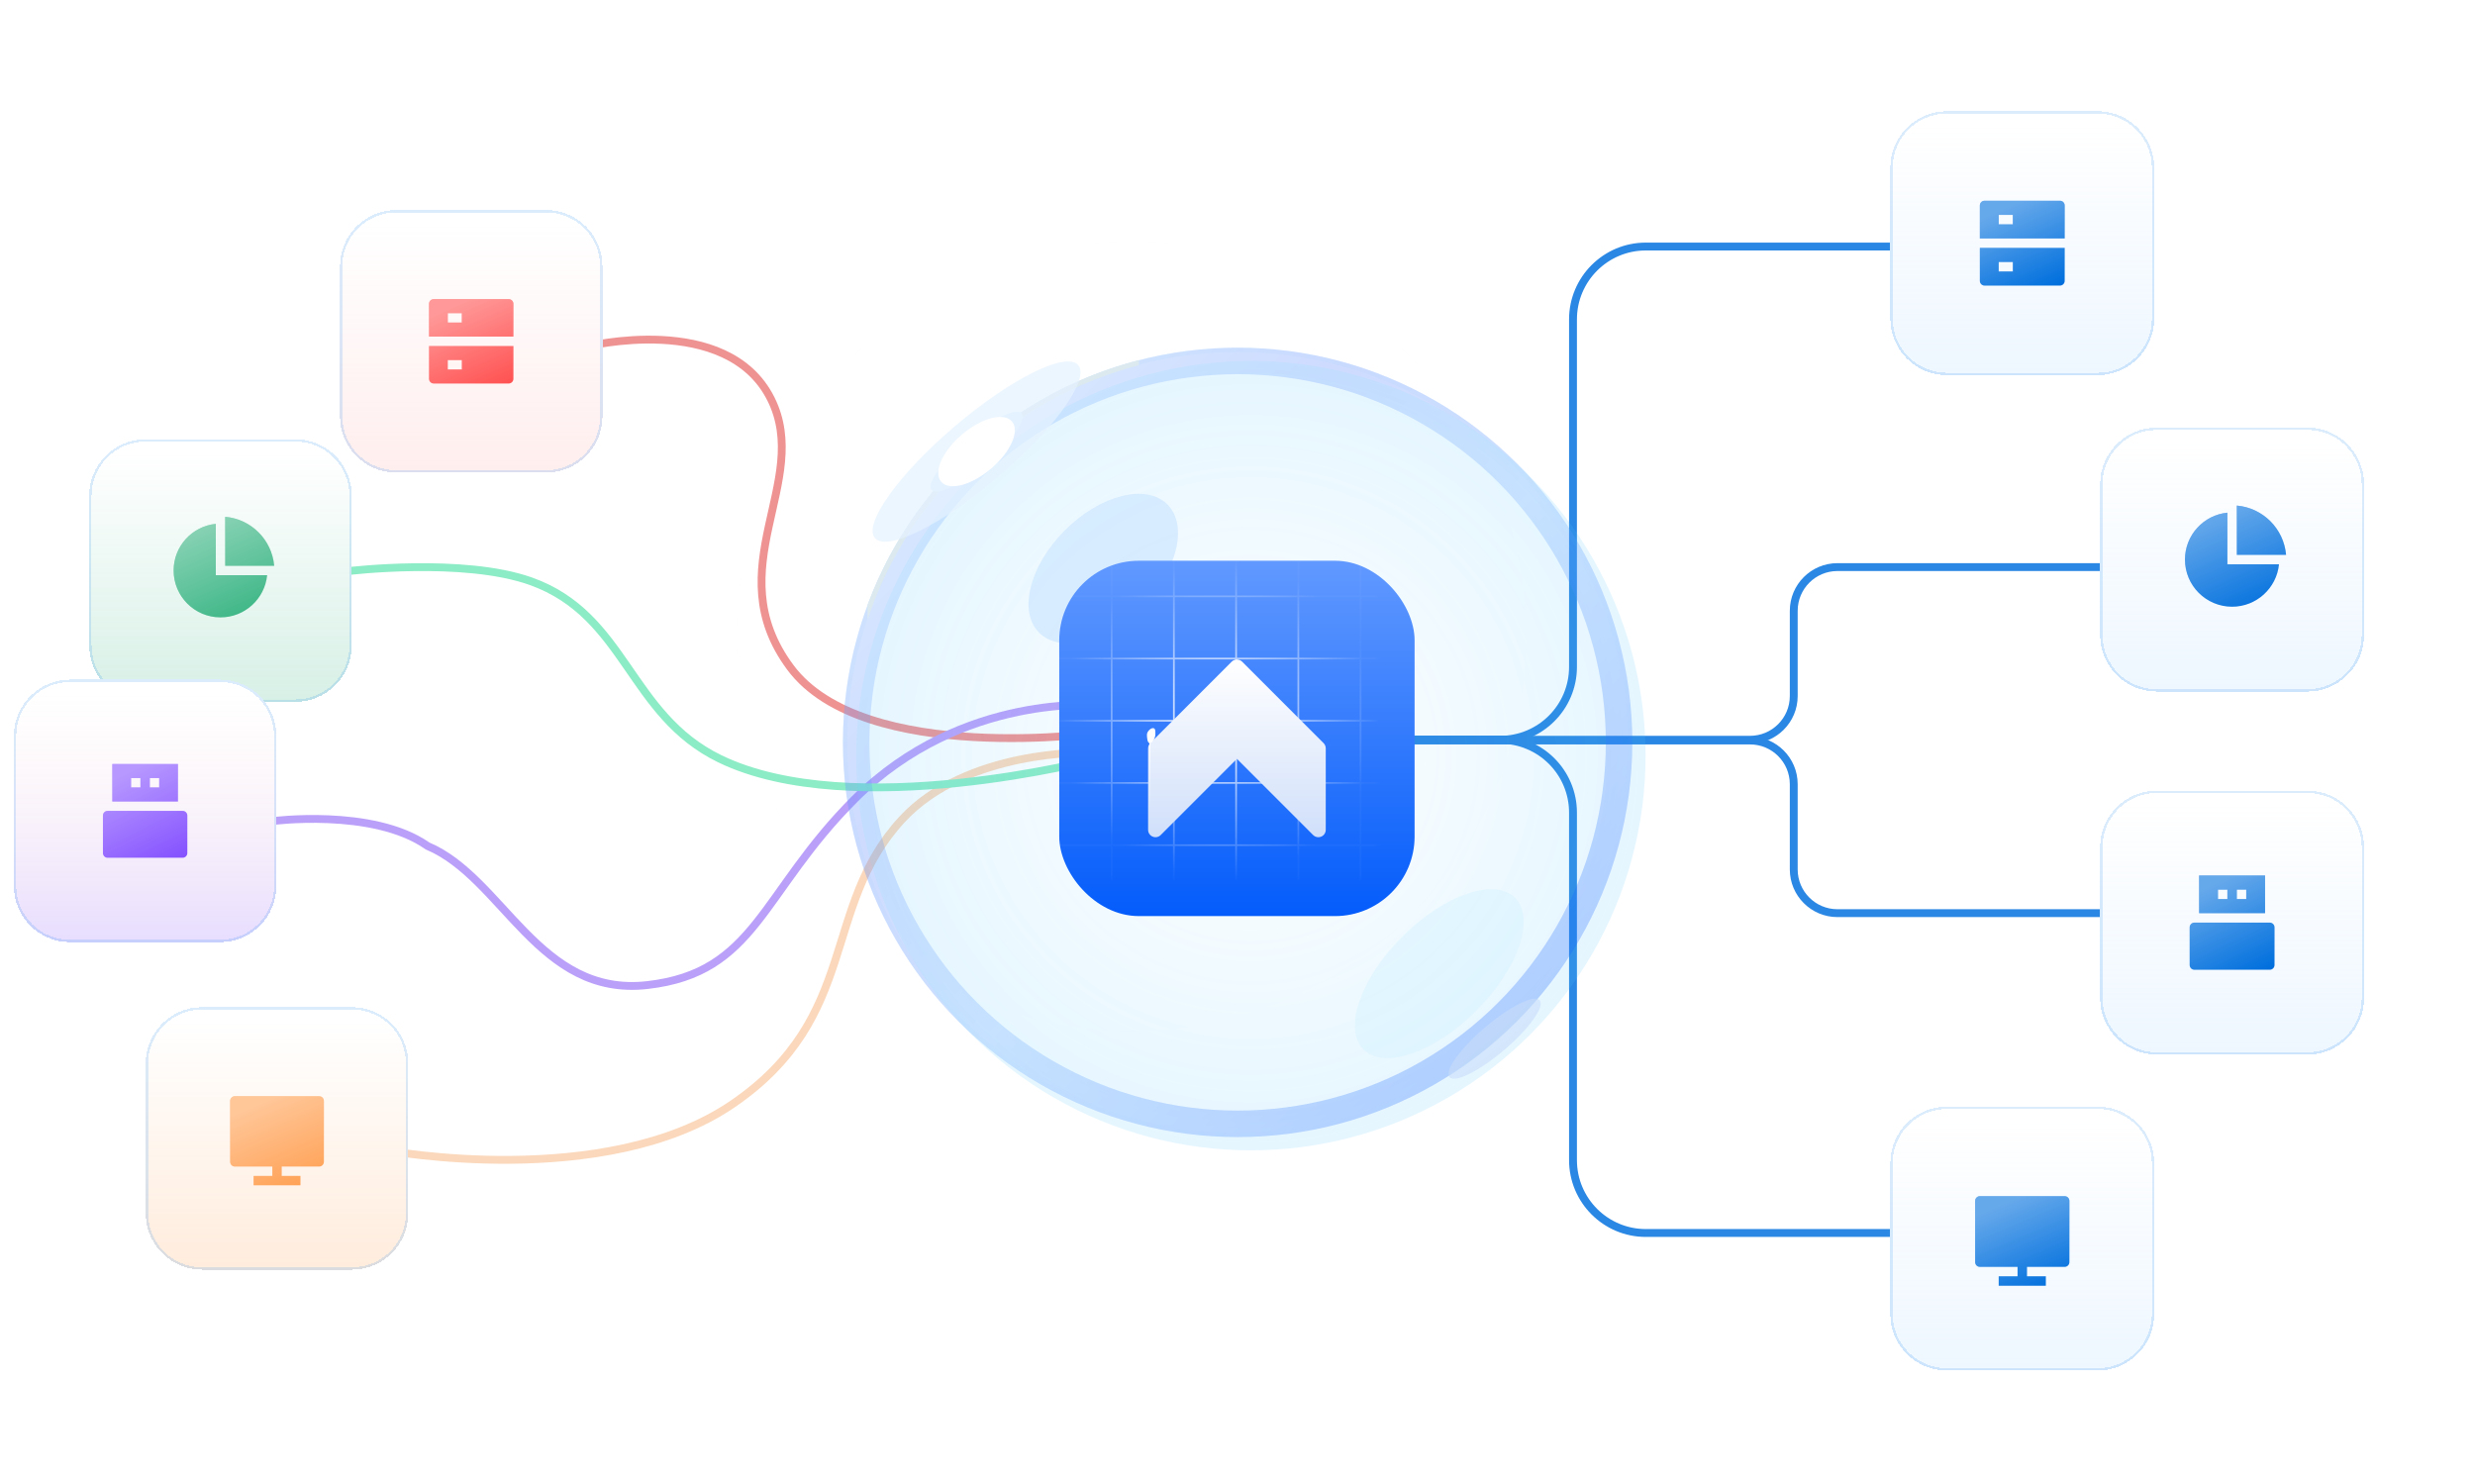 <svg width="714" height="428" viewBox="0 0 714 428" fill="none" xmlns="http://www.w3.org/2000/svg">
<path d="M168.954 100.017C168.954 100.017 209.697 89.784 222.378 115.052C234.376 138.96 206.787 163.915 227.99 192.523C249.193 221.132 318 211.317 318 211.317" stroke="#EF9292" stroke-width="2.258"/>
<path d="M313.714 217.131C313.714 217.131 278.942 216.169 260.26 236.354C236.756 261.748 248.196 293.299 211.381 318.471C174.566 343.643 111.335 331.845 111.335 331.845" stroke="#FBD8BB" stroke-width="2.258"/>
<path d="M317.524 203.492C317.524 203.492 277.604 199.52 246.624 230.457C219.525 257.519 218.139 280.626 186.743 284.179C155.348 287.733 145.239 253.298 123.328 244.045C107.526 232.966 78.002 236.938 78.002 236.938" stroke="#BBA0F9" stroke-width="2.258"/>
<path d="M100.383 164.77C100.383 164.77 133.726 160.738 153.183 167.696C180.618 177.506 181.422 206.169 207.646 218.895C245.954 237.485 316.572 218.895 316.572 218.895" stroke="#8BECC5" stroke-width="2.258"/>
<path d="M382.145 213.411H432.768C444.376 213.411 453.786 204.001 453.786 192.393V92.138C453.786 80.531 463.196 71.121 474.804 71.121L551 71.121" stroke="#2A87E3" stroke-width="2.27"/>
<path d="M382.145 213.411H432.768C444.376 213.411 453.786 222.821 453.786 234.429V334.684C453.786 346.292 463.196 355.702 474.804 355.702H552.5" stroke="#2A87E3" stroke-width="2.27"/>
<path d="M382.145 213.411H504.857C511.822 213.411 517.468 207.765 517.468 200.8V176.209C517.468 169.245 523.114 163.599 530.078 163.599H611" stroke="#2A87E3" stroke-width="2.27"/>
<path d="M382.145 213.621H504.857C511.822 213.621 517.468 219.267 517.468 226.232V250.823C517.468 257.788 523.114 263.434 530.078 263.434H611" stroke="#2A87E3" stroke-width="2.27"/>
<g opacity="0.5" filter="url(#filter0_f_1_13412)">
<g opacity="0.7" filter="url(#filter1_i_1_13412)">
<circle cx="357.037" cy="214.169" r="113.866" fill="#C4C4C4" fill-opacity="0.01"/>
</g>
<circle cx="357.037" cy="214.169" r="113.229" stroke="url(#paint0_linear_1_13412)" stroke-opacity="0.2" stroke-width="1.275"/>
<g filter="url(#filter2_f_1_13412)">
<circle cx="357.037" cy="214.169" r="110.041" stroke="url(#paint1_linear_1_13412)" stroke-opacity="0.6" stroke-width="7.649"/>
</g>
<g opacity="0.3" filter="url(#filter3_i_1_13412)">
<circle cx="357.037" cy="214.169" r="113.866" fill="url(#paint2_radial_1_13412)"/>
</g>
<circle cx="357.037" cy="214.169" r="113.229" stroke="url(#paint3_linear_1_13412)" stroke-opacity="0.1" stroke-width="1.275"/>
<g opacity="0.7" filter="url(#filter4_f_1_13412)">
<ellipse cx="318.277" cy="164.022" rx="15.637" ry="26.168" transform="rotate(45 318.277 164.022)" fill="#9BCDFF"/>
</g>
<g opacity="0.35" filter="url(#filter5_f_1_13412)">
<ellipse cx="415.208" cy="280.88" rx="15.11" ry="30.925" transform="rotate(45 415.208 280.88)" fill="#9BE1FF"/>
</g>
<g filter="url(#filter6_f_1_13412)">
<path d="M328.57 105.36C291.75 114.967 262.28 142.768 250.341 178.585H250.288V174.456C263.166 139.852 292.388 113.202 328.57 103.89V105.36Z" fill="#B9D4DF"/>
</g>
<g filter="url(#filter7_f_1_13412)">
<ellipse cx="281.721" cy="130.278" rx="17.08" ry="4.27" transform="rotate(-40.381 281.721 130.278)" fill="#CAE5FF"/>
</g>
<g opacity="0.7" filter="url(#filter8_f_1_13412)">
<ellipse cx="281.721" cy="130.277" rx="38.503" ry="9.626" transform="rotate(-40.381 281.721 130.277)" fill="#CAE5FF"/>
</g>
<g filter="url(#filter9_f_1_13412)">
<ellipse cx="431.17" cy="299.653" rx="17.08" ry="4.27" transform="rotate(-40.381 431.17 299.653)" fill="#8FB9F4" fill-opacity="0.6"/>
</g>
<g filter="url(#filter10_f_1_13412)">
<ellipse cx="281.721" cy="130.277" rx="13.41" ry="6.474" transform="rotate(-40.381 281.721 130.277)" fill="white"/>
</g>
</g>
<g clip-path="url(#clip0_1_13412)">
<rect x="305.578" y="161.768" width="102.513" height="102.513" rx="22.954" fill="url(#paint4_linear_1_13412)"/>
<mask id="mask0_1_13412" style="mask-type:alpha" maskUnits="userSpaceOnUse" x="305" y="161" width="93" height="93">
<rect x="305.307" y="161.768" width="92.088" height="91.817" fill="url(#paint5_radial_1_13412)"/>
</mask>
<g mask="url(#mask0_1_13412)">
<line x1="320.699" y1="123.157" x2="320.699" y2="292.197" stroke="white" stroke-width="0.499"/>
<line x1="338.65" y1="123.157" x2="338.65" y2="292.197" stroke="white" stroke-width="0.499"/>
<line x1="356.601" y1="123.157" x2="356.601" y2="292.197" stroke="white" stroke-width="0.499"/>
<line x1="374.552" y1="123.157" x2="374.552" y2="292.197" stroke="white" stroke-width="0.499"/>
<line x1="392.503" y1="123.157" x2="392.503" y2="292.197" stroke="white" stroke-width="0.499"/>
<line x1="440.872" y1="172.023" x2="271.832" y2="172.023" stroke="white" stroke-width="0.499"/>
<line x1="440.872" y1="189.974" x2="271.832" y2="189.974" stroke="white" stroke-width="0.499"/>
<line x1="440.872" y1="207.926" x2="271.832" y2="207.926" stroke="white" stroke-width="0.499"/>
<line x1="440.872" y1="225.877" x2="271.832" y2="225.877" stroke="white" stroke-width="0.499"/>
<line x1="440.872" y1="243.828" x2="271.832" y2="243.828" stroke="white" stroke-width="0.499"/>
</g>
<g clip-path="url(#clip1_1_13412)" filter="url(#filter11_dd_1_13412)">
<path d="M381.835 211.514L358.343 188.022C357.508 187.187 356.159 187.187 355.324 188.022L331.832 211.514C331.431 211.913 331.207 212.455 331.207 213.024V236.515C331.207 237.378 331.725 238.159 332.524 238.488C333.323 238.821 334.241 238.638 334.852 238.025L356.834 216.043L378.815 238.025C379.223 238.433 379.77 238.651 380.325 238.651C380.6 238.651 380.878 238.599 381.143 238.488C381.942 238.16 382.461 237.378 382.461 236.515V213.023C382.461 212.455 382.236 211.913 381.835 211.514Z" fill="url(#paint6_linear_1_13412)"/>
</g>
<path d="M331.736 212.812L331.736 233.126" stroke="url(#paint7_linear_1_13412)" stroke-width="0.271" stroke-linecap="round"/>
<g filter="url(#filter12_f_1_13412)">
<path d="M333.303 211.922C333.303 212.713 332.542 214.425 331.751 214.425C330.961 214.425 330.877 212.713 330.877 211.922C330.877 211.131 331.835 210.053 332.626 210.053C333.417 210.053 333.303 211.131 333.303 211.922Z" fill="white"/>
</g>
</g>
<g filter="url(#filter13_di_1_13412)">
<path d="M42.046 306.1C42.046 297.137 49.312 289.871 58.276 289.871H101.554C110.517 289.871 117.783 297.137 117.783 306.1V349.378C117.783 358.341 110.517 365.607 101.554 365.607H58.276C49.312 365.607 42.046 358.341 42.046 349.378V306.1Z" fill="white" shape-rendering="crispEdges"/>
<path d="M42.046 306.1C42.046 297.137 49.312 289.871 58.276 289.871H101.554C110.517 289.871 117.783 297.137 117.783 306.1V349.378C117.783 358.341 110.517 365.607 101.554 365.607H58.276C49.312 365.607 42.046 358.341 42.046 349.378V306.1Z" fill="url(#paint8_linear_1_13412)" fill-opacity="0.2" shape-rendering="crispEdges"/>
<path d="M42.385 306.1C42.385 297.323 49.499 290.209 58.276 290.209H101.554C110.33 290.209 117.445 297.323 117.445 306.1V349.378C117.445 358.154 110.33 365.269 101.554 365.269H58.276C49.499 365.269 42.385 358.154 42.385 349.378V306.1Z" stroke="#1380ED" stroke-opacity="0.15" stroke-width="0.676" shape-rendering="crispEdges"/>
<path d="M81.267 335.853V338.558H86.677V341.263H73.153V338.558H78.563V335.853H67.732C66.991 335.853 66.391 335.246 66.391 334.491V316.929C66.391 316.177 67.006 315.567 67.732 315.567H92.098C92.839 315.567 93.439 316.174 93.439 316.929V334.491C93.439 335.243 92.824 335.853 92.098 335.853H81.267Z" fill="#FFA053"/>
<path d="M81.267 335.853V338.558H86.677V341.263H73.153V338.558H78.563V335.853H67.732C66.991 335.853 66.391 335.246 66.391 334.491V316.929C66.391 316.177 67.006 315.567 67.732 315.567H92.098C92.839 315.567 93.439 316.174 93.439 316.929V334.491C93.439 335.243 92.824 335.853 92.098 335.853H81.267Z" fill="url(#paint9_linear_1_13412)" fill-opacity="0.4"/>
</g>
<g filter="url(#filter14_di_1_13412)">
<path d="M25.741 142.271C25.741 133.308 33.007 126.042 41.97 126.042H85.248C94.211 126.042 101.477 133.308 101.477 142.271V185.549C101.477 194.512 94.211 201.779 85.248 201.779H41.97C33.007 201.779 25.741 194.512 25.741 185.549V142.271Z" fill="white" shape-rendering="crispEdges"/>
<path d="M25.741 142.271C25.741 133.308 33.007 126.042 41.97 126.042H85.248C94.211 126.042 101.477 133.308 101.477 142.271V185.549C101.477 194.512 94.211 201.779 85.248 201.779H41.97C33.007 201.779 25.741 194.512 25.741 185.549V142.271Z" fill="url(#paint10_linear_1_13412)" fill-opacity="0.2" shape-rendering="crispEdges"/>
<path d="M26.079 142.271C26.079 133.495 33.194 126.38 41.97 126.38H85.248C94.025 126.38 101.139 133.495 101.139 142.271V185.549C101.139 194.326 94.024 201.44 85.248 201.44H41.97C33.194 201.44 26.079 194.326 26.079 185.549V142.271Z" stroke="#1380ED" stroke-opacity="0.15" stroke-width="0.676" shape-rendering="crispEdges"/>
<g clip-path="url(#clip2_1_13412)">
<path d="M62.257 150.453V165.263H77.067C76.388 172.097 70.622 177.435 63.609 177.435C56.14 177.435 50.085 171.38 50.085 163.911C50.085 156.898 55.423 151.132 62.257 150.453ZM64.962 148.416C72.472 149.062 78.457 155.047 79.104 162.558H64.962V148.416Z" fill="#37B482"/>
<path d="M62.257 150.453V165.263H77.067C76.388 172.097 70.622 177.435 63.609 177.435C56.14 177.435 50.085 171.38 50.085 163.911C50.085 156.898 55.423 151.132 62.257 150.453ZM64.962 148.416C72.472 149.062 78.457 155.047 79.104 162.558H64.962V148.416Z" fill="url(#paint11_linear_1_13412)" fill-opacity="0.4"/>
</g>
</g>
<g filter="url(#filter15_di_1_13412)">
<path d="M4 211.612C4 202.648 11.266 195.382 20.229 195.382H63.507C72.471 195.382 79.737 202.648 79.737 211.612V254.89C79.737 263.853 72.471 271.119 63.507 271.119H20.229C11.266 271.119 4 263.853 4 254.89V211.612Z" fill="white" shape-rendering="crispEdges"/>
<path d="M4 211.612C4 202.648 11.266 195.382 20.229 195.382H63.507C72.471 195.382 79.737 202.648 79.737 211.612V254.89C79.737 263.853 72.471 271.119 63.507 271.119H20.229C11.266 271.119 4 263.853 4 254.89V211.612Z" fill="url(#paint12_linear_1_13412)" fill-opacity="0.2" shape-rendering="crispEdges"/>
<path d="M4.338 211.612C4.338 202.835 11.453 195.72 20.229 195.72H63.507C72.284 195.72 79.398 202.835 79.398 211.612V254.89C79.398 263.666 72.284 270.781 63.507 270.781H20.229C11.453 270.781 4.338 263.666 4.338 254.89V211.612Z" stroke="#1380ED" stroke-opacity="0.15" stroke-width="0.676" shape-rendering="crispEdges"/>
<path d="M31.049 233.251H52.688C53.435 233.251 54.04 233.856 54.04 234.603V245.423C54.04 246.17 53.435 246.775 52.688 246.775H31.049C30.302 246.775 29.696 246.17 29.696 245.423V234.603C29.696 233.856 30.302 233.251 31.049 233.251ZM32.401 219.727H51.335V230.546H32.401V219.727ZM37.811 223.784V226.489H40.516V223.784H37.811ZM43.221 223.784V226.489H45.925V223.784H43.221Z" fill="#8653FF"/>
<path d="M31.049 233.251H52.688C53.435 233.251 54.04 233.856 54.04 234.603V245.423C54.04 246.17 53.435 246.775 52.688 246.775H31.049C30.302 246.775 29.696 246.17 29.696 245.423V234.603C29.696 233.856 30.302 233.251 31.049 233.251ZM32.401 219.727H51.335V230.546H32.401V219.727ZM37.811 223.784V226.489H40.516V223.784H37.811ZM43.221 223.784V226.489H45.925V223.784H43.221Z" fill="url(#paint13_linear_1_13412)" fill-opacity="0.4"/>
</g>
<g filter="url(#filter16_di_1_13412)">
<path d="M98.07 76.151C98.07 67.188 105.336 59.921 114.3 59.921H157.578C166.541 59.921 173.807 67.188 173.807 76.151V119.429C173.807 128.392 166.541 135.658 157.578 135.658H114.3C105.336 135.658 98.07 128.392 98.07 119.429V76.151Z" fill="white" shape-rendering="crispEdges"/>
<path d="M98.07 76.151C98.07 67.188 105.336 59.921 114.3 59.921H157.578C166.541 59.921 173.807 67.188 173.807 76.151V119.429C173.807 128.392 166.541 135.658 157.578 135.658H114.3C105.336 135.658 98.07 128.392 98.07 119.429V76.151Z" fill="url(#paint14_linear_1_13412)" fill-opacity="0.2" shape-rendering="crispEdges"/>
<path d="M98.408 76.151C98.408 67.374 105.523 60.26 114.3 60.26H157.578C166.354 60.26 173.469 67.374 173.469 76.151V119.429C173.469 128.205 166.354 135.32 157.578 135.32H114.3C105.523 135.32 98.408 128.205 98.408 119.429V76.151Z" stroke="#1380ED" stroke-opacity="0.15" stroke-width="0.676" shape-rendering="crispEdges"/>
<path d="M125.119 85.618H146.758C147.505 85.618 148.11 86.223 148.11 86.97V96.437H123.767V86.97C123.767 86.223 124.372 85.618 125.119 85.618ZM123.767 99.142H148.11V108.609C148.11 109.356 147.505 109.962 146.758 109.962H125.119C124.372 109.962 123.767 109.356 123.767 108.609V99.142ZM129.176 103.199V105.904H133.234V103.199H129.176ZM129.176 89.675V92.38H133.234V89.675H129.176Z" fill="#FF5353"/>
<path d="M125.119 85.618H146.758C147.505 85.618 148.11 86.223 148.11 86.97V96.437H123.767V86.97C123.767 86.223 124.372 85.618 125.119 85.618ZM123.767 99.142H148.11V108.609C148.11 109.356 147.505 109.962 146.758 109.962H125.119C124.372 109.962 123.767 109.356 123.767 108.609V99.142ZM129.176 103.199V105.904H133.234V103.199H129.176ZM129.176 89.675V92.38H133.234V89.675H129.176Z" fill="url(#paint15_linear_1_13412)" fill-opacity="0.4"/>
</g>
<g filter="url(#filter17_di_1_13412)">
<path d="M545.321 334.88C545.321 325.868 552.627 318.562 561.639 318.562H605.151C614.163 318.562 621.468 325.868 621.468 334.88V378.392C621.468 387.404 614.163 394.71 605.151 394.71H561.639C552.627 394.71 545.321 387.404 545.321 378.392V334.88Z" fill="white" shape-rendering="crispEdges"/>
<path d="M545.321 334.88C545.321 325.868 552.627 318.562 561.639 318.562H605.151C614.163 318.562 621.468 325.868 621.468 334.88V378.392C621.468 387.404 614.163 394.71 605.151 394.71H561.639C552.627 394.71 545.321 387.404 545.321 378.392V334.88Z" fill="url(#paint16_linear_1_13412)" fill-opacity="0.2" shape-rendering="crispEdges"/>
<path d="M545.661 334.88C545.661 326.056 552.815 318.902 561.639 318.902H605.151C613.975 318.902 621.128 326.056 621.128 334.88V378.392C621.128 387.216 613.975 394.37 605.151 394.37H561.639C552.815 394.37 545.661 387.216 545.661 378.392V334.88Z" stroke="#1380ED" stroke-opacity="0.15" stroke-width="0.68" shape-rendering="crispEdges"/>
<path d="M584.754 364.794V367.514H590.193V370.234H576.596V367.514H582.035V364.794H571.145C570.401 364.794 569.797 364.184 569.797 363.425V345.768C569.797 345.011 570.416 344.398 571.145 344.398H595.644C596.389 344.398 596.992 345.008 596.992 345.768V363.425C596.992 364.181 596.373 364.794 595.644 364.794H584.754Z" fill="#006FDD"/>
<path d="M584.754 364.794V367.514H590.193V370.234H576.596V367.514H582.035V364.794H571.145C570.401 364.794 569.797 364.184 569.797 363.425V345.768C569.797 345.011 570.416 344.398 571.145 344.398H595.644C596.389 344.398 596.992 345.008 596.992 345.768V363.425C596.992 364.181 596.373 364.794 595.644 364.794H584.754Z" fill="url(#paint17_linear_1_13412)" fill-opacity="0.4"/>
</g>
<g filter="url(#filter18_di_1_13412)">
<path d="M605.853 138.994C605.853 129.982 613.158 122.677 622.17 122.677H665.682C674.694 122.677 682 129.982 682 138.994V182.507C682 191.518 674.694 198.824 665.682 198.824H622.17C613.158 198.824 605.853 191.518 605.853 182.507V138.994Z" fill="white" shape-rendering="crispEdges"/>
<path d="M605.853 138.994C605.853 129.982 613.158 122.677 622.17 122.677H665.682C674.694 122.677 682 129.982 682 138.994V182.507C682 191.518 674.694 198.824 665.682 198.824H622.17C613.158 198.824 605.853 191.518 605.853 182.507V138.994Z" fill="url(#paint18_linear_1_13412)" fill-opacity="0.2" shape-rendering="crispEdges"/>
<path d="M606.192 138.994C606.192 130.17 613.346 123.017 622.17 123.017H665.682C674.506 123.017 681.66 130.17 681.66 138.994V182.507C681.66 191.331 674.506 198.484 665.682 198.484H622.17C613.346 198.484 606.192 191.331 606.192 182.507V138.994Z" stroke="#1380ED" stroke-opacity="0.15" stroke-width="0.68" shape-rendering="crispEdges"/>
<path d="M642.566 147.22V162.11H657.456C656.774 168.982 650.977 174.348 643.926 174.348C636.416 174.348 630.328 168.26 630.328 160.75C630.328 153.7 635.695 147.902 642.566 147.22ZM645.286 145.171C652.837 145.822 658.854 151.839 659.505 159.391H645.286V145.171Z" fill="#006FDD"/>
<path d="M642.566 147.22V162.11H657.456C656.774 168.982 650.977 174.348 643.926 174.348C636.416 174.348 630.328 168.26 630.328 160.75C630.328 153.7 635.695 147.902 642.566 147.22ZM645.286 145.171C652.837 145.822 658.854 151.839 659.505 159.391H645.286V145.171Z" fill="url(#paint19_linear_1_13412)" fill-opacity="0.4"/>
</g>
<g filter="url(#filter19_di_1_13412)">
<path d="M605.853 243.725C605.853 234.714 613.158 227.408 622.17 227.408H665.682C674.694 227.408 682 234.714 682 243.725V287.238C682 296.25 674.694 303.555 665.682 303.555H622.17C613.158 303.555 605.853 296.25 605.853 287.238V243.725Z" fill="white" shape-rendering="crispEdges"/>
<path d="M605.853 243.725C605.853 234.714 613.158 227.408 622.17 227.408H665.682C674.694 227.408 682 234.714 682 243.725V287.238C682 296.25 674.694 303.555 665.682 303.555H622.17C613.158 303.555 605.853 296.25 605.853 287.238V243.725Z" fill="url(#paint20_linear_1_13412)" fill-opacity="0.2" shape-rendering="crispEdges"/>
<path d="M606.192 243.725C606.192 234.901 613.346 227.748 622.17 227.748H665.682C674.506 227.748 681.66 234.901 681.66 243.725V287.238C681.66 296.062 674.506 303.215 665.682 303.215H622.17C613.346 303.215 606.192 296.062 606.192 287.238V243.725Z" stroke="#1380ED" stroke-opacity="0.15" stroke-width="0.68" shape-rendering="crispEdges"/>
<path d="M633.047 265.482H654.804C655.555 265.482 656.163 266.091 656.163 266.842V277.72C656.163 278.471 655.555 279.08 654.804 279.08H633.047C632.296 279.08 631.688 278.471 631.688 277.72V266.842C631.688 266.091 632.296 265.482 633.047 265.482ZM634.407 251.884H653.444V262.762H634.407V251.884ZM639.846 255.964V258.683H642.566V255.964H639.846ZM645.285 255.964V258.683H648.005V255.964H645.285Z" fill="#006FDD"/>
<path d="M633.047 265.482H654.804C655.555 265.482 656.163 266.091 656.163 266.842V277.72C656.163 278.471 655.555 279.08 654.804 279.08H633.047C632.296 279.08 631.688 278.471 631.688 277.72V266.842C631.688 266.091 632.296 265.482 633.047 265.482ZM634.407 251.884H653.444V262.762H634.407V251.884ZM639.846 255.964V258.683H642.566V255.964H639.846ZM645.285 255.964V258.683H648.005V255.964H645.285Z" fill="url(#paint21_linear_1_13412)" fill-opacity="0.4"/>
</g>
<g filter="url(#filter20_di_1_13412)">
<path d="M545.321 47.714C545.321 38.703 552.627 31.397 561.639 31.397H605.151C614.163 31.397 621.468 38.702 621.468 47.714V91.227C621.468 100.239 614.163 107.544 605.151 107.544H561.639C552.627 107.544 545.321 100.239 545.321 91.227V47.714Z" fill="white" shape-rendering="crispEdges"/>
<path d="M545.321 47.714C545.321 38.703 552.627 31.397 561.639 31.397H605.151C614.163 31.397 621.468 38.702 621.468 47.714V91.227C621.468 100.239 614.163 107.544 605.151 107.544H561.639C552.627 107.544 545.321 100.239 545.321 91.227V47.714Z" fill="url(#paint22_linear_1_13412)" fill-opacity="0.2" shape-rendering="crispEdges"/>
<path d="M545.661 47.714C545.661 38.89 552.815 31.737 561.639 31.737H605.151C613.975 31.737 621.128 38.89 621.128 47.714V91.227C621.128 100.051 613.975 107.204 605.151 107.204H561.639C552.815 107.204 545.661 100.051 545.661 91.227V47.714Z" stroke="#1380ED" stroke-opacity="0.15" stroke-width="0.68" shape-rendering="crispEdges"/>
<path d="M572.516 57.232H594.272C595.023 57.232 595.632 57.841 595.632 58.592V68.111H571.156V58.592C571.156 57.841 571.765 57.232 572.516 57.232ZM571.156 70.83H595.632V80.349C595.632 81.1 595.023 81.708 594.272 81.708H572.516C571.765 81.708 571.156 81.1 571.156 80.349V70.83ZM576.595 74.909V77.629H580.675V74.909H576.595ZM576.595 61.312V64.031H580.675V61.312H576.595Z" fill="#006FDD"/>
<path d="M572.516 57.232H594.272C595.023 57.232 595.632 57.841 595.632 58.592V68.111H571.156V58.592C571.156 57.841 571.765 57.232 572.516 57.232ZM571.156 70.83H595.632V80.349C595.632 81.1 595.023 81.708 594.272 81.708H572.516C571.765 81.708 571.156 81.1 571.156 80.349V70.83ZM576.595 74.909V77.629H580.675V74.909H576.595ZM576.595 61.312V64.031H580.675V61.312H576.595Z" fill="url(#paint23_linear_1_13412)" fill-opacity="0.4"/>
</g>
<defs>
<filter id="filter0_f_1_13412" x="228.675" y="85.807" width="256.723" height="256.723" filterUnits="userSpaceOnUse" color-interpolation-filters="sRGB">
<feFlood flood-opacity="0" result="BackgroundImageFix"/>
<feBlend mode="normal" in="SourceGraphic" in2="BackgroundImageFix" result="shape"/>
<feGaussianBlur stdDeviation="7.248" result="effect1_foregroundBlur_1_13412"/>
</filter>
<filter id="filter1_i_1_13412" x="212.575" y="69.707" width="258.328" height="258.328" filterUnits="userSpaceOnUse" color-interpolation-filters="sRGB">
<feFlood flood-opacity="0" result="BackgroundImageFix"/>
<feBlend mode="normal" in="SourceGraphic" in2="BackgroundImageFix" result="shape"/>
<feColorMatrix in="SourceAlpha" type="matrix" values="0 0 0 0 0 0 0 0 0 0 0 0 0 0 0 0 0 0 127 0" result="hardAlpha"/>
<feOffset dx="-30.596" dy="-30.596"/>
<feGaussianBlur stdDeviation="34.42"/>
<feComposite in2="hardAlpha" operator="arithmetic" k2="-1" k3="1"/>
<feColorMatrix type="matrix" values="0 0 0 0 0.075 0 0 0 0 0.537 0 0 0 0 1 0 0 0 1 0"/>
<feBlend mode="normal" in2="shape" result="effect1_innerShadow_1_13412"/>
</filter>
<filter id="filter2_f_1_13412" x="222.774" y="79.906" width="268.526" height="268.526" filterUnits="userSpaceOnUse" color-interpolation-filters="sRGB">
<feFlood flood-opacity="0" result="BackgroundImageFix"/>
<feBlend mode="normal" in="SourceGraphic" in2="BackgroundImageFix" result="shape"/>
<feGaussianBlur stdDeviation="10.199" result="effect1_foregroundBlur_1_13412"/>
</filter>
<filter id="filter3_i_1_13412" x="243.171" y="100.303" width="231.556" height="231.556" filterUnits="userSpaceOnUse" color-interpolation-filters="sRGB">
<feFlood flood-opacity="0" result="BackgroundImageFix"/>
<feBlend mode="normal" in="SourceGraphic" in2="BackgroundImageFix" result="shape"/>
<feColorMatrix in="SourceAlpha" type="matrix" values="0 0 0 0 0 0 0 0 0 0 0 0 0 0 0 0 0 0 127 0" result="hardAlpha"/>
<feOffset dx="3.824" dy="3.824"/>
<feGaussianBlur stdDeviation="2.55"/>
<feComposite in2="hardAlpha" operator="arithmetic" k2="-1" k3="1"/>
<feColorMatrix type="matrix" values="0 0 0 0 1 0 0 0 0 1 0 0 0 0 1 0 0 0 1 0"/>
<feBlend mode="normal" in2="shape" result="effect1_innerShadow_1_13412"/>
</filter>
<filter id="filter4_f_1_13412" x="266.123" y="111.868" width="104.308" height="104.308" filterUnits="userSpaceOnUse" color-interpolation-filters="sRGB">
<feFlood flood-opacity="0" result="BackgroundImageFix"/>
<feBlend mode="normal" in="SourceGraphic" in2="BackgroundImageFix" result="shape"/>
<feGaussianBlur stdDeviation="15.298" result="effect1_foregroundBlur_1_13412"/>
</filter>
<filter id="filter5_f_1_13412" x="360.269" y="225.941" width="109.878" height="109.878" filterUnits="userSpaceOnUse" color-interpolation-filters="sRGB">
<feFlood flood-opacity="0" result="BackgroundImageFix"/>
<feBlend mode="normal" in="SourceGraphic" in2="BackgroundImageFix" result="shape"/>
<feGaussianBlur stdDeviation="15.298" result="effect1_foregroundBlur_1_13412"/>
</filter>
<filter id="filter6_f_1_13412" x="234.99" y="88.592" width="108.879" height="105.292" filterUnits="userSpaceOnUse" color-interpolation-filters="sRGB">
<feFlood flood-opacity="0" result="BackgroundImageFix"/>
<feBlend mode="normal" in="SourceGraphic" in2="BackgroundImageFix" result="shape"/>
<feGaussianBlur stdDeviation="7.649" result="effect1_foregroundBlur_1_13412"/>
</filter>
<filter id="filter7_f_1_13412" x="241.646" y="91.97" width="80.152" height="76.615" filterUnits="userSpaceOnUse" color-interpolation-filters="sRGB">
<feFlood flood-opacity="0" result="BackgroundImageFix"/>
<feBlend mode="normal" in="SourceGraphic" in2="BackgroundImageFix" result="shape"/>
<feGaussianBlur stdDeviation="13.386" result="effect1_foregroundBlur_1_13412"/>
</filter>
<filter id="filter8_f_1_13412" x="210.935" y="63.476" width="141.573" height="133.603" filterUnits="userSpaceOnUse" color-interpolation-filters="sRGB">
<feFlood flood-opacity="0" result="BackgroundImageFix"/>
<feBlend mode="normal" in="SourceGraphic" in2="BackgroundImageFix" result="shape"/>
<feGaussianBlur stdDeviation="20.397" result="effect1_foregroundBlur_1_13412"/>
</filter>
<filter id="filter9_f_1_13412" x="398.743" y="268.994" width="64.854" height="61.318" filterUnits="userSpaceOnUse" color-interpolation-filters="sRGB">
<feFlood flood-opacity="0" result="BackgroundImageFix"/>
<feBlend mode="normal" in="SourceGraphic" in2="BackgroundImageFix" result="shape"/>
<feGaussianBlur stdDeviation="9.561" result="effect1_foregroundBlur_1_13412"/>
</filter>
<filter id="filter10_f_1_13412" x="250.279" y="99.888" width="62.885" height="60.777" filterUnits="userSpaceOnUse" color-interpolation-filters="sRGB">
<feFlood flood-opacity="0" result="BackgroundImageFix"/>
<feBlend mode="normal" in="SourceGraphic" in2="BackgroundImageFix" result="shape"/>
<feGaussianBlur stdDeviation="10.199" result="effect1_foregroundBlur_1_13412"/>
</filter>
<filter id="filter11_dd_1_13412" x="326.903" y="184.527" width="59.864" height="59.864" filterUnits="userSpaceOnUse" color-interpolation-filters="sRGB">
<feFlood flood-opacity="0" result="BackgroundImageFix"/>
<feColorMatrix in="SourceAlpha" type="matrix" values="0 0 0 0 0 0 0 0 0 0 0 0 0 0 0 0 0 0 127 0" result="hardAlpha"/>
<feOffset dy="1.435"/>
<feGaussianBlur stdDeviation="1.435"/>
<feColorMatrix type="matrix" values="0 0 0 0 0.078 0 0 0 0 0.082 0 0 0 0 0.102 0 0 0 0.06 0"/>
<feBlend mode="normal" in2="BackgroundImageFix" result="effect1_dropShadow_1_13412"/>
<feColorMatrix in="SourceAlpha" type="matrix" values="0 0 0 0 0 0 0 0 0 0 0 0 0 0 0 0 0 0 127 0" result="hardAlpha"/>
<feOffset dy="1.435"/>
<feGaussianBlur stdDeviation="2.152"/>
<feColorMatrix type="matrix" values="0 0 0 0 0.078 0 0 0 0 0.082 0 0 0 0 0.102 0 0 0 0.1 0"/>
<feBlend mode="normal" in2="effect1_dropShadow_1_13412" result="effect2_dropShadow_1_13412"/>
<feBlend mode="normal" in="SourceGraphic" in2="effect2_dropShadow_1_13412" result="shape"/>
</filter>
<filter id="filter12_f_1_13412" x="329.732" y="208.908" width="4.722" height="6.663" filterUnits="userSpaceOnUse" color-interpolation-filters="sRGB">
<feFlood flood-opacity="0" result="BackgroundImageFix"/>
<feBlend mode="normal" in="SourceGraphic" in2="BackgroundImageFix" result="shape"/>
<feGaussianBlur stdDeviation="0.573" result="effect1_foregroundBlur_1_13412"/>
</filter>
<filter id="filter13_di_1_13412" x="40.018" y="289.194" width="79.794" height="79.794" filterUnits="userSpaceOnUse" color-interpolation-filters="sRGB">
<feFlood flood-opacity="0" result="BackgroundImageFix"/>
<feColorMatrix in="SourceAlpha" type="matrix" values="0 0 0 0 0 0 0 0 0 0 0 0 0 0 0 0 0 0 127 0" result="hardAlpha"/>
<feMorphology radius="0.676" operator="erode" in="SourceAlpha" result="effect1_dropShadow_1_13412"/>
<feOffset dy="1.352"/>
<feGaussianBlur stdDeviation="1.352"/>
<feComposite in2="hardAlpha" operator="out"/>
<feColorMatrix type="matrix" values="0 0 0 0 0.086 0 0 0 0 0.098 0 0 0 0 0.114 0 0 0 0.04 0"/>
<feBlend mode="normal" in2="BackgroundImageFix" result="effect1_dropShadow_1_13412"/>
<feBlend mode="normal" in="SourceGraphic" in2="effect1_dropShadow_1_13412" result="shape"/>
<feColorMatrix in="SourceAlpha" type="matrix" values="0 0 0 0 0 0 0 0 0 0 0 0 0 0 0 0 0 0 127 0" result="hardAlpha"/>
<feOffset dy="-0.676"/>
<feComposite in2="hardAlpha" operator="arithmetic" k2="-1" k3="1"/>
<feColorMatrix type="matrix" values="0 0 0 0 0.086 0 0 0 0 0.098 0 0 0 0 0.114 0 0 0 0.12 0"/>
<feBlend mode="normal" in2="shape" result="effect2_innerShadow_1_13412"/>
</filter>
<filter id="filter14_di_1_13412" x="23.712" y="125.366" width="79.794" height="79.794" filterUnits="userSpaceOnUse" color-interpolation-filters="sRGB">
<feFlood flood-opacity="0" result="BackgroundImageFix"/>
<feColorMatrix in="SourceAlpha" type="matrix" values="0 0 0 0 0 0 0 0 0 0 0 0 0 0 0 0 0 0 127 0" result="hardAlpha"/>
<feMorphology radius="0.676" operator="erode" in="SourceAlpha" result="effect1_dropShadow_1_13412"/>
<feOffset dy="1.352"/>
<feGaussianBlur stdDeviation="1.352"/>
<feComposite in2="hardAlpha" operator="out"/>
<feColorMatrix type="matrix" values="0 0 0 0 0.086 0 0 0 0 0.098 0 0 0 0 0.114 0 0 0 0.04 0"/>
<feBlend mode="normal" in2="BackgroundImageFix" result="effect1_dropShadow_1_13412"/>
<feBlend mode="normal" in="SourceGraphic" in2="effect1_dropShadow_1_13412" result="shape"/>
<feColorMatrix in="SourceAlpha" type="matrix" values="0 0 0 0 0 0 0 0 0 0 0 0 0 0 0 0 0 0 127 0" result="hardAlpha"/>
<feOffset dy="-0.676"/>
<feComposite in2="hardAlpha" operator="arithmetic" k2="-1" k3="1"/>
<feColorMatrix type="matrix" values="0 0 0 0 0.086 0 0 0 0 0.098 0 0 0 0 0.114 0 0 0 0.12 0"/>
<feBlend mode="normal" in2="shape" result="effect2_innerShadow_1_13412"/>
</filter>
<filter id="filter15_di_1_13412" x="1.971" y="194.706" width="79.794" height="79.794" filterUnits="userSpaceOnUse" color-interpolation-filters="sRGB">
<feFlood flood-opacity="0" result="BackgroundImageFix"/>
<feColorMatrix in="SourceAlpha" type="matrix" values="0 0 0 0 0 0 0 0 0 0 0 0 0 0 0 0 0 0 127 0" result="hardAlpha"/>
<feMorphology radius="0.676" operator="erode" in="SourceAlpha" result="effect1_dropShadow_1_13412"/>
<feOffset dy="1.352"/>
<feGaussianBlur stdDeviation="1.352"/>
<feComposite in2="hardAlpha" operator="out"/>
<feColorMatrix type="matrix" values="0 0 0 0 0.086 0 0 0 0 0.098 0 0 0 0 0.114 0 0 0 0.04 0"/>
<feBlend mode="normal" in2="BackgroundImageFix" result="effect1_dropShadow_1_13412"/>
<feBlend mode="normal" in="SourceGraphic" in2="effect1_dropShadow_1_13412" result="shape"/>
<feColorMatrix in="SourceAlpha" type="matrix" values="0 0 0 0 0 0 0 0 0 0 0 0 0 0 0 0 0 0 127 0" result="hardAlpha"/>
<feOffset dy="-0.676"/>
<feComposite in2="hardAlpha" operator="arithmetic" k2="-1" k3="1"/>
<feColorMatrix type="matrix" values="0 0 0 0 0.086 0 0 0 0 0.098 0 0 0 0 0.114 0 0 0 0.12 0"/>
<feBlend mode="normal" in2="shape" result="effect2_innerShadow_1_13412"/>
</filter>
<filter id="filter16_di_1_13412" x="96.042" y="59.245" width="79.794" height="79.794" filterUnits="userSpaceOnUse" color-interpolation-filters="sRGB">
<feFlood flood-opacity="0" result="BackgroundImageFix"/>
<feColorMatrix in="SourceAlpha" type="matrix" values="0 0 0 0 0 0 0 0 0 0 0 0 0 0 0 0 0 0 127 0" result="hardAlpha"/>
<feMorphology radius="0.676" operator="erode" in="SourceAlpha" result="effect1_dropShadow_1_13412"/>
<feOffset dy="1.352"/>
<feGaussianBlur stdDeviation="1.352"/>
<feComposite in2="hardAlpha" operator="out"/>
<feColorMatrix type="matrix" values="0 0 0 0 0.086 0 0 0 0 0.098 0 0 0 0 0.114 0 0 0 0.04 0"/>
<feBlend mode="normal" in2="BackgroundImageFix" result="effect1_dropShadow_1_13412"/>
<feBlend mode="normal" in="SourceGraphic" in2="effect1_dropShadow_1_13412" result="shape"/>
<feColorMatrix in="SourceAlpha" type="matrix" values="0 0 0 0 0 0 0 0 0 0 0 0 0 0 0 0 0 0 127 0" result="hardAlpha"/>
<feOffset dy="-0.676"/>
<feComposite in2="hardAlpha" operator="arithmetic" k2="-1" k3="1"/>
<feColorMatrix type="matrix" values="0 0 0 0 0.086 0 0 0 0 0.098 0 0 0 0 0.114 0 0 0 0.12 0"/>
<feBlend mode="normal" in2="shape" result="effect2_innerShadow_1_13412"/>
</filter>
<filter id="filter17_di_1_13412" x="543.282" y="317.883" width="80.227" height="80.226" filterUnits="userSpaceOnUse" color-interpolation-filters="sRGB">
<feFlood flood-opacity="0" result="BackgroundImageFix"/>
<feColorMatrix in="SourceAlpha" type="matrix" values="0 0 0 0 0 0 0 0 0 0 0 0 0 0 0 0 0 0 127 0" result="hardAlpha"/>
<feMorphology radius="0.68" operator="erode" in="SourceAlpha" result="effect1_dropShadow_1_13412"/>
<feOffset dy="1.36"/>
<feGaussianBlur stdDeviation="1.36"/>
<feComposite in2="hardAlpha" operator="out"/>
<feColorMatrix type="matrix" values="0 0 0 0 0.086 0 0 0 0 0.098 0 0 0 0 0.114 0 0 0 0.04 0"/>
<feBlend mode="normal" in2="BackgroundImageFix" result="effect1_dropShadow_1_13412"/>
<feBlend mode="normal" in="SourceGraphic" in2="effect1_dropShadow_1_13412" result="shape"/>
<feColorMatrix in="SourceAlpha" type="matrix" values="0 0 0 0 0 0 0 0 0 0 0 0 0 0 0 0 0 0 127 0" result="hardAlpha"/>
<feOffset dy="-0.68"/>
<feComposite in2="hardAlpha" operator="arithmetic" k2="-1" k3="1"/>
<feColorMatrix type="matrix" values="0 0 0 0 0.086 0 0 0 0 0.098 0 0 0 0 0.114 0 0 0 0.12 0"/>
<feBlend mode="normal" in2="shape" result="effect2_innerShadow_1_13412"/>
</filter>
<filter id="filter18_di_1_13412" x="603.813" y="121.997" width="80.227" height="80.226" filterUnits="userSpaceOnUse" color-interpolation-filters="sRGB">
<feFlood flood-opacity="0" result="BackgroundImageFix"/>
<feColorMatrix in="SourceAlpha" type="matrix" values="0 0 0 0 0 0 0 0 0 0 0 0 0 0 0 0 0 0 127 0" result="hardAlpha"/>
<feMorphology radius="0.68" operator="erode" in="SourceAlpha" result="effect1_dropShadow_1_13412"/>
<feOffset dy="1.36"/>
<feGaussianBlur stdDeviation="1.36"/>
<feComposite in2="hardAlpha" operator="out"/>
<feColorMatrix type="matrix" values="0 0 0 0 0.086 0 0 0 0 0.098 0 0 0 0 0.114 0 0 0 0.04 0"/>
<feBlend mode="normal" in2="BackgroundImageFix" result="effect1_dropShadow_1_13412"/>
<feBlend mode="normal" in="SourceGraphic" in2="effect1_dropShadow_1_13412" result="shape"/>
<feColorMatrix in="SourceAlpha" type="matrix" values="0 0 0 0 0 0 0 0 0 0 0 0 0 0 0 0 0 0 127 0" result="hardAlpha"/>
<feOffset dy="-0.68"/>
<feComposite in2="hardAlpha" operator="arithmetic" k2="-1" k3="1"/>
<feColorMatrix type="matrix" values="0 0 0 0 0.086 0 0 0 0 0.098 0 0 0 0 0.114 0 0 0 0.12 0"/>
<feBlend mode="normal" in2="shape" result="effect2_innerShadow_1_13412"/>
</filter>
<filter id="filter19_di_1_13412" x="603.813" y="226.728" width="80.227" height="80.226" filterUnits="userSpaceOnUse" color-interpolation-filters="sRGB">
<feFlood flood-opacity="0" result="BackgroundImageFix"/>
<feColorMatrix in="SourceAlpha" type="matrix" values="0 0 0 0 0 0 0 0 0 0 0 0 0 0 0 0 0 0 127 0" result="hardAlpha"/>
<feMorphology radius="0.68" operator="erode" in="SourceAlpha" result="effect1_dropShadow_1_13412"/>
<feOffset dy="1.36"/>
<feGaussianBlur stdDeviation="1.36"/>
<feComposite in2="hardAlpha" operator="out"/>
<feColorMatrix type="matrix" values="0 0 0 0 0.086 0 0 0 0 0.098 0 0 0 0 0.114 0 0 0 0.04 0"/>
<feBlend mode="normal" in2="BackgroundImageFix" result="effect1_dropShadow_1_13412"/>
<feBlend mode="normal" in="SourceGraphic" in2="effect1_dropShadow_1_13412" result="shape"/>
<feColorMatrix in="SourceAlpha" type="matrix" values="0 0 0 0 0 0 0 0 0 0 0 0 0 0 0 0 0 0 127 0" result="hardAlpha"/>
<feOffset dy="-0.68"/>
<feComposite in2="hardAlpha" operator="arithmetic" k2="-1" k3="1"/>
<feColorMatrix type="matrix" values="0 0 0 0 0.086 0 0 0 0 0.098 0 0 0 0 0.114 0 0 0 0.12 0"/>
<feBlend mode="normal" in2="shape" result="effect2_innerShadow_1_13412"/>
</filter>
<filter id="filter20_di_1_13412" x="543.282" y="30.717" width="80.227" height="80.226" filterUnits="userSpaceOnUse" color-interpolation-filters="sRGB">
<feFlood flood-opacity="0" result="BackgroundImageFix"/>
<feColorMatrix in="SourceAlpha" type="matrix" values="0 0 0 0 0 0 0 0 0 0 0 0 0 0 0 0 0 0 127 0" result="hardAlpha"/>
<feMorphology radius="0.68" operator="erode" in="SourceAlpha" result="effect1_dropShadow_1_13412"/>
<feOffset dy="1.36"/>
<feGaussianBlur stdDeviation="1.36"/>
<feComposite in2="hardAlpha" operator="out"/>
<feColorMatrix type="matrix" values="0 0 0 0 0.086 0 0 0 0 0.098 0 0 0 0 0.114 0 0 0 0.04 0"/>
<feBlend mode="normal" in2="BackgroundImageFix" result="effect1_dropShadow_1_13412"/>
<feBlend mode="normal" in="SourceGraphic" in2="effect1_dropShadow_1_13412" result="shape"/>
<feColorMatrix in="SourceAlpha" type="matrix" values="0 0 0 0 0 0 0 0 0 0 0 0 0 0 0 0 0 0 127 0" result="hardAlpha"/>
<feOffset dy="-0.68"/>
<feComposite in2="hardAlpha" operator="arithmetic" k2="-1" k3="1"/>
<feColorMatrix type="matrix" values="0 0 0 0 0.086 0 0 0 0 0.098 0 0 0 0 0.114 0 0 0 0.12 0"/>
<feBlend mode="normal" in2="shape" result="effect2_innerShadow_1_13412"/>
</filter>
<linearGradient id="paint0_linear_1_13412" x1="243.171" y1="100.303" x2="470.903" y2="328.035" gradientUnits="userSpaceOnUse">
<stop stop-color="#0D94FB"/>
<stop offset="0.755" stop-color="#0DC3FB" stop-opacity="0.1"/>
</linearGradient>
<linearGradient id="paint1_linear_1_13412" x1="275.053" y1="132.185" x2="439.02" y2="296.152" gradientUnits="userSpaceOnUse">
<stop stop-color="#79AFFF"/>
<stop offset="0.255" stop-color="#5C87FF"/>
<stop offset="0.542" stop-color="#669EFF"/>
<stop offset="1" stop-color="#0047FF"/>
</linearGradient>
<radialGradient id="paint2_radial_1_13412" cx="0" cy="0" r="1" gradientUnits="userSpaceOnUse" gradientTransform="translate(357.037 214.169) rotate(90) scale(113.866)">
<stop stop-color="#51C2FF" stop-opacity="0"/>
<stop offset="1" stop-color="#51C2FF"/>
</radialGradient>
<linearGradient id="paint3_linear_1_13412" x1="243.171" y1="100.303" x2="470.903" y2="328.035" gradientUnits="userSpaceOnUse">
<stop stop-color="#B2E0F9"/>
<stop offset="1" stop-color="#6D8FFF" stop-opacity="0.1"/>
</linearGradient>
<linearGradient id="paint4_linear_1_13412" x1="356.835" y1="161.768" x2="356.835" y2="264.28" gradientUnits="userSpaceOnUse">
<stop stop-color="#6199FF"/>
<stop offset="1" stop-color="#045CFB"/>
</linearGradient>
<radialGradient id="paint5_radial_1_13412" cx="0" cy="0" r="1" gradientUnits="userSpaceOnUse" gradientTransform="translate(351.351 207.676) rotate(90) scale(45.909 46.044)">
<stop stop-color="white"/>
<stop offset="1" stop-color="#999999" stop-opacity="0.03"/>
</radialGradient>
<linearGradient id="paint6_linear_1_13412" x1="356.834" y1="187.396" x2="356.834" y2="238.652" gradientUnits="userSpaceOnUse">
<stop stop-color="white"/>
<stop offset="1" stop-color="#D0DFFA"/>
</linearGradient>
<linearGradient id="paint7_linear_1_13412" x1="330.736" y1="212.812" x2="330.736" y2="233.126" gradientUnits="userSpaceOnUse">
<stop stop-color="white"/>
<stop offset="1" stop-color="white" stop-opacity="0"/>
</linearGradient>
<linearGradient id="paint8_linear_1_13412" x1="79.915" y1="293.928" x2="79.915" y2="365.607" gradientUnits="userSpaceOnUse">
<stop stop-color="#FFA053" stop-opacity="0"/>
<stop offset="1" stop-color="#FFA053"/>
</linearGradient>
<linearGradient id="paint9_linear_1_13412" x1="90.734" y1="341.263" x2="79.915" y2="315.567" gradientUnits="userSpaceOnUse">
<stop stop-color="white" stop-opacity="0"/>
<stop offset="1" stop-color="white"/>
</linearGradient>
<linearGradient id="paint10_linear_1_13412" x1="63.609" y1="130.099" x2="63.609" y2="201.779" gradientUnits="userSpaceOnUse">
<stop stop-color="#37B482" stop-opacity="0"/>
<stop offset="1" stop-color="#37B482"/>
</linearGradient>
<linearGradient id="paint11_linear_1_13412" x1="76.202" y1="177.435" x2="63.547" y2="148.88" gradientUnits="userSpaceOnUse">
<stop stop-color="white" stop-opacity="0"/>
<stop offset="1" stop-color="white"/>
</linearGradient>
<linearGradient id="paint12_linear_1_13412" x1="41.868" y1="199.44" x2="41.868" y2="271.119" gradientUnits="userSpaceOnUse">
<stop stop-color="#FFAAAA" stop-opacity="0"/>
<stop offset="1" stop-color="#8653FF"/>
</linearGradient>
<linearGradient id="paint13_linear_1_13412" x1="51.606" y1="246.775" x2="38.985" y2="221.147" gradientUnits="userSpaceOnUse">
<stop stop-color="white" stop-opacity="0"/>
<stop offset="1" stop-color="white"/>
</linearGradient>
<linearGradient id="paint14_linear_1_13412" x1="135.939" y1="63.979" x2="135.939" y2="135.658" gradientUnits="userSpaceOnUse">
<stop stop-color="#FFAAAA" stop-opacity="0"/>
<stop offset="1" stop-color="#FFAAAA"/>
</linearGradient>
<linearGradient id="paint15_linear_1_13412" x1="145.676" y1="109.962" x2="135.059" y2="86.007" gradientUnits="userSpaceOnUse">
<stop stop-color="white" stop-opacity="0"/>
<stop offset="1" stop-color="white"/>
</linearGradient>
<linearGradient id="paint16_linear_1_13412" x1="583.395" y1="322.642" x2="583.395" y2="394.71" gradientUnits="userSpaceOnUse">
<stop stop-color="#AAD6FF" stop-opacity="0"/>
<stop offset="1" stop-color="#AAD6FF"/>
</linearGradient>
<linearGradient id="paint17_linear_1_13412" x1="594.273" y1="370.234" x2="583.395" y2="344.398" gradientUnits="userSpaceOnUse">
<stop stop-color="white" stop-opacity="0"/>
<stop offset="1" stop-color="white"/>
</linearGradient>
<linearGradient id="paint18_linear_1_13412" x1="643.926" y1="126.756" x2="643.926" y2="198.824" gradientUnits="userSpaceOnUse">
<stop stop-color="#AAD6FF" stop-opacity="0"/>
<stop offset="1" stop-color="#AAD6FF"/>
</linearGradient>
<linearGradient id="paint19_linear_1_13412" x1="656.587" y1="174.348" x2="643.863" y2="145.638" gradientUnits="userSpaceOnUse">
<stop stop-color="white" stop-opacity="0"/>
<stop offset="1" stop-color="white"/>
</linearGradient>
<linearGradient id="paint20_linear_1_13412" x1="643.926" y1="231.488" x2="643.926" y2="303.555" gradientUnits="userSpaceOnUse">
<stop stop-color="#AAD6FF" stop-opacity="0"/>
<stop offset="1" stop-color="#AAD6FF"/>
</linearGradient>
<linearGradient id="paint21_linear_1_13412" x1="653.716" y1="279.08" x2="641.026" y2="253.312" gradientUnits="userSpaceOnUse">
<stop stop-color="white" stop-opacity="0"/>
<stop offset="1" stop-color="white"/>
</linearGradient>
<linearGradient id="paint22_linear_1_13412" x1="583.395" y1="35.476" x2="583.395" y2="107.544" gradientUnits="userSpaceOnUse">
<stop stop-color="#AAD6FF" stop-opacity="0"/>
<stop offset="1" stop-color="#AAD6FF"/>
</linearGradient>
<linearGradient id="paint23_linear_1_13412" x1="593.184" y1="81.708" x2="582.51" y2="57.624" gradientUnits="userSpaceOnUse">
<stop stop-color="white" stop-opacity="0"/>
<stop offset="1" stop-color="white"/>
</linearGradient>
<clipPath id="clip0_1_13412">
<rect x="305.578" y="161.768" width="102.513" height="102.513" rx="22.954" fill="white"/>
</clipPath>
<clipPath id="clip1_1_13412">
<rect width="51.256" height="51.256" fill="white" transform="translate(331.207 187.396)"/>
</clipPath>
<clipPath id="clip2_1_13412">
<rect width="32.459" height="32.459" fill="white" transform="translate(47.38 147.681)"/>
</clipPath>
</defs>
</svg>
